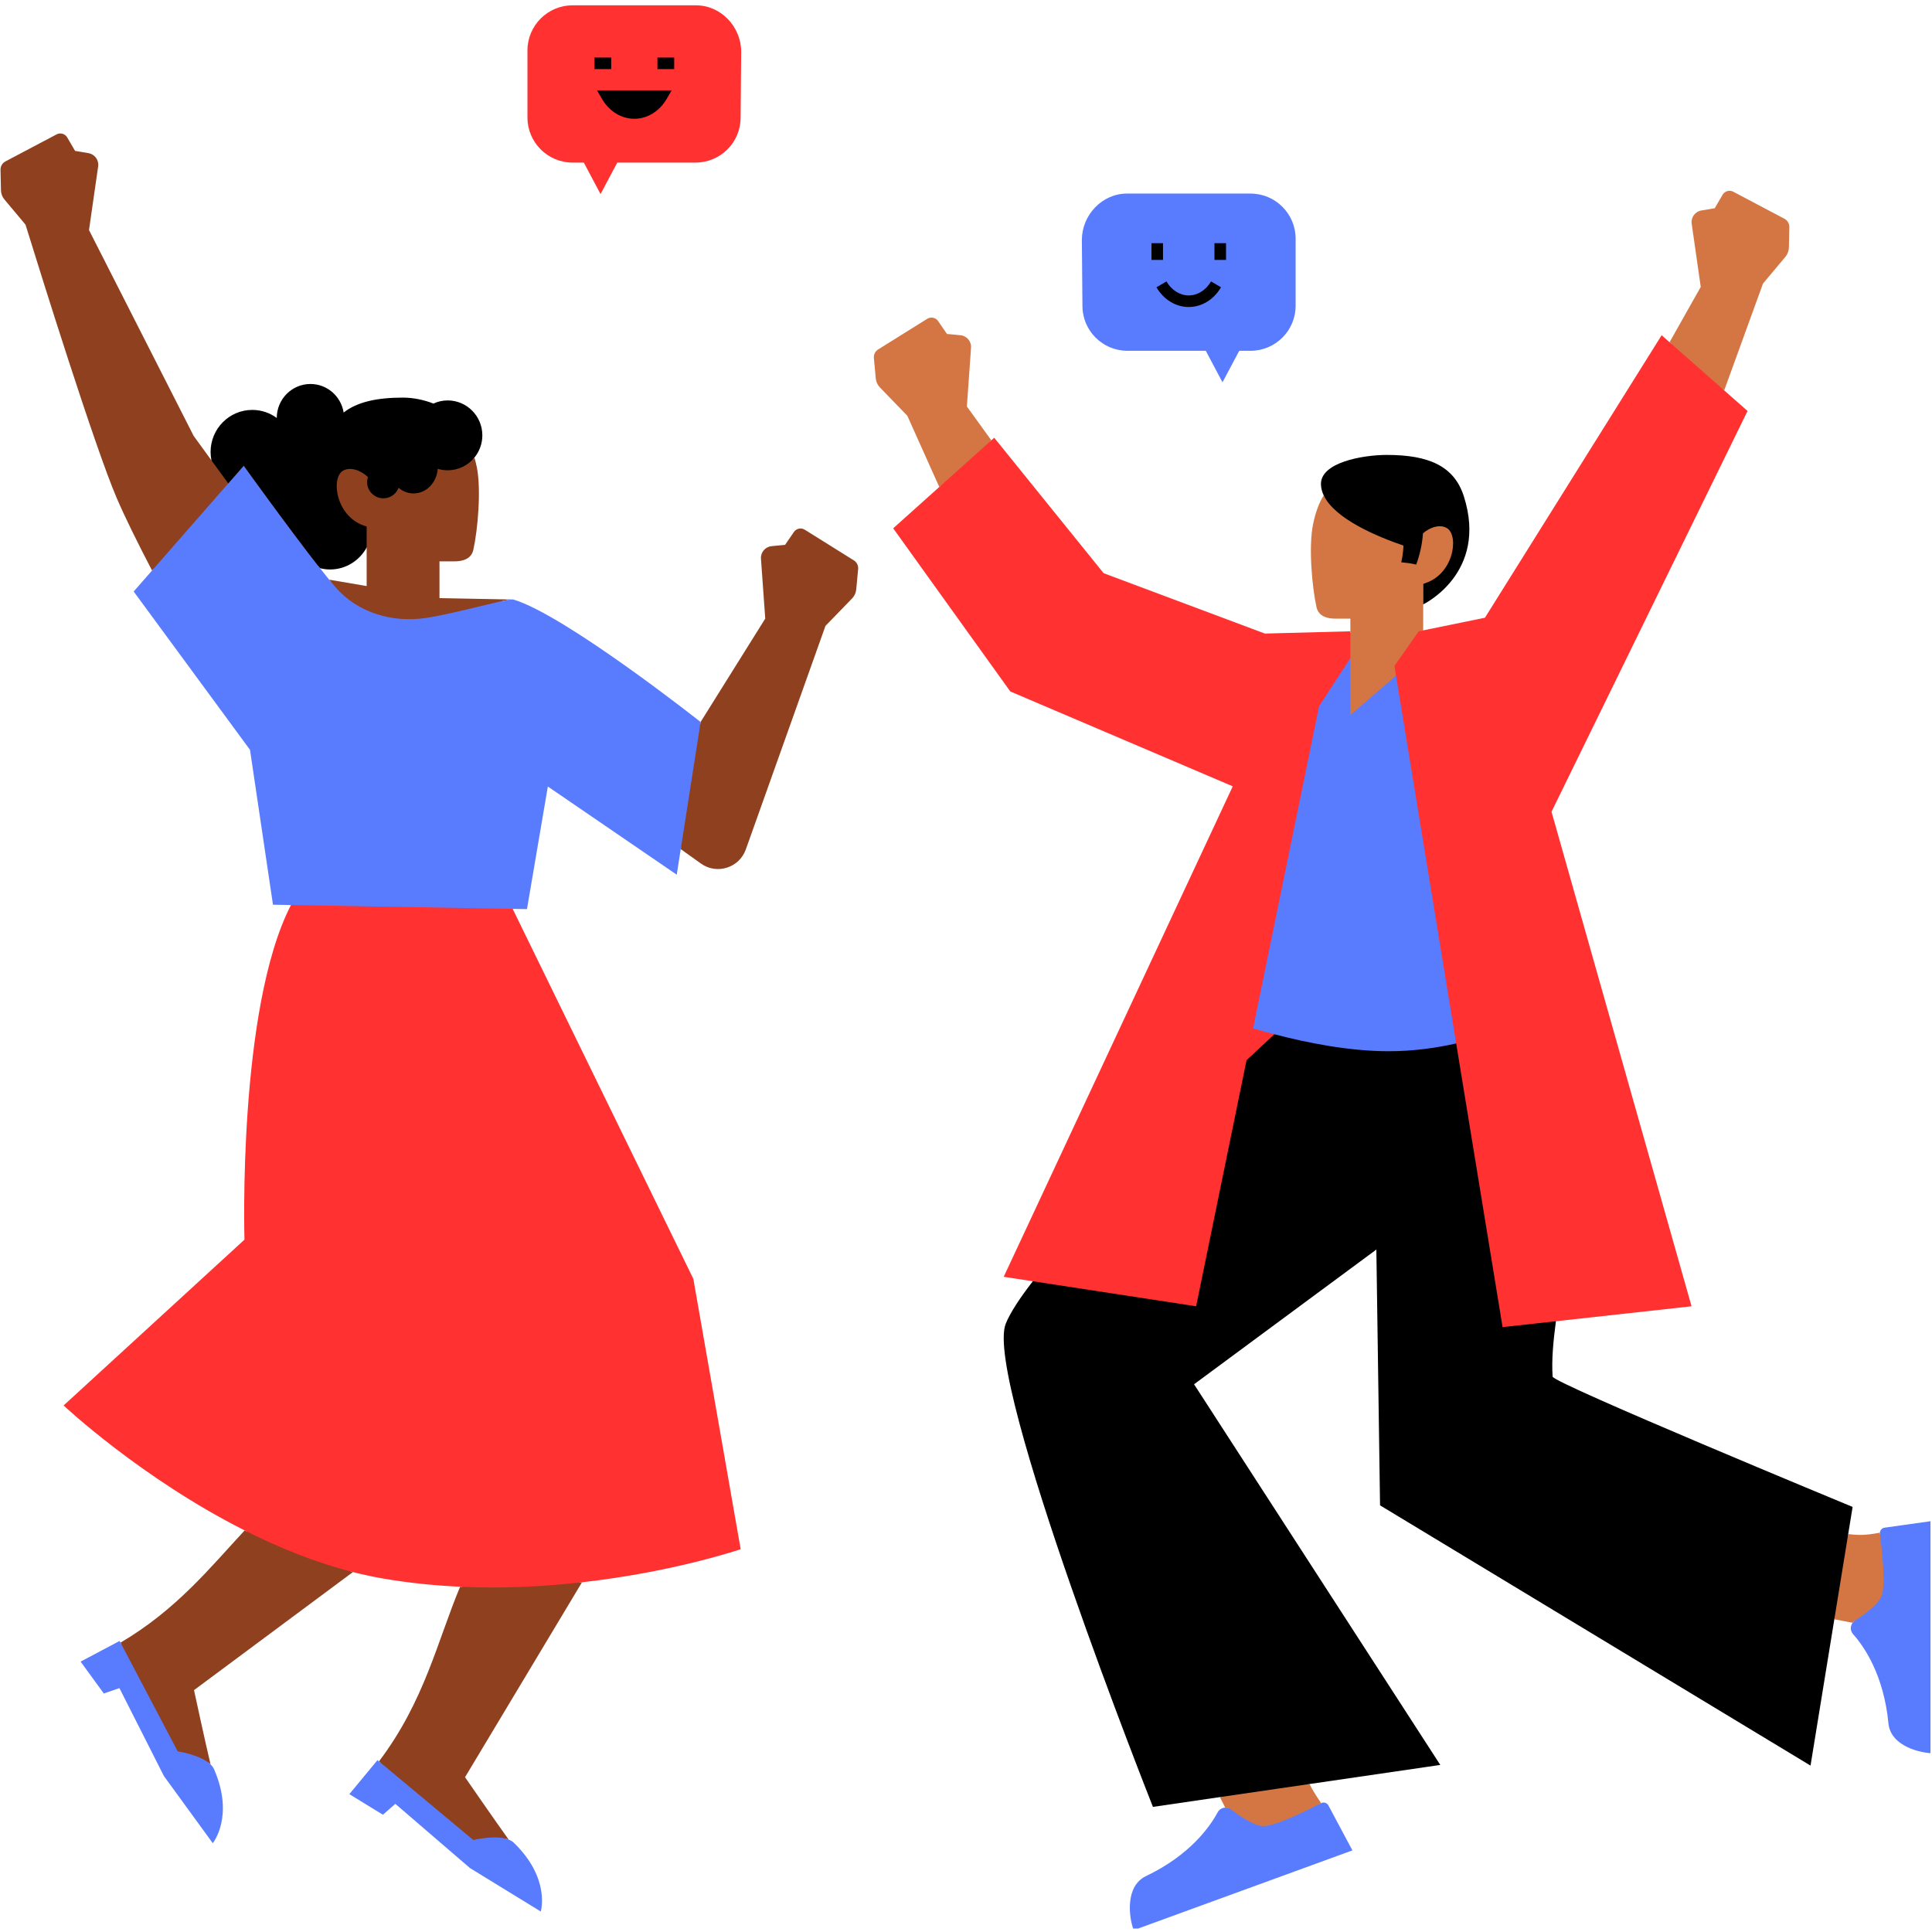 <svg xmlns="http://www.w3.org/2000/svg" xmlns:xlink="http://www.w3.org/1999/xlink" width="300" zoomAndPan="magnify" viewBox="0 0 224.88 225" height="300" preserveAspectRatio="xMidYMid meet" version="1.0"><defs><clipPath id="efacb1c3a5"><path d="M 101 22 L 224.762 22 L 224.762 224.598 L 101 224.598 Z M 101 22 " clip-rule="nonzero"/></clipPath><clipPath id="73515863fe"><path d="M 9 22 L 224.762 22 L 224.762 224.598 L 9 224.598 Z M 9 22 " clip-rule="nonzero"/></clipPath><clipPath id="b37b25dc0b"><path d="M 7 0.469 L 204 0.469 L 204 185 L 7 185 Z M 7 0.469 " clip-rule="nonzero"/></clipPath></defs><g clip-path="url(#efacb1c3a5)"><path fill="#d37643" d="M 225.066 177.344 L 225.062 203.969 C 223.449 203.922 220.324 203.098 220.094 200.688 C 219.543 194.996 217.242 191.652 215.918 190.164 C 215.66 189.871 215.641 189.434 215.875 189.121 L 216.09 188.832 L 215.883 188.793 C 215.812 188.852 215.746 188.914 215.695 188.988 L 213.566 188.578 L 213.602 188.355 L 213.379 188.312 L 210.625 205.254 L 160.883 175.184 L 160.449 145.082 L 138.695 161.156 L 167.297 205.371 L 152.117 207.586 L 152.215 207.801 L 152.449 207.766 C 152.797 208.504 153.277 209.215 153.801 209.992 C 153.801 209.992 153.797 209.992 153.797 209.996 C 153.734 210.027 153.668 210.062 153.602 210.098 C 153.605 210.105 153.609 210.109 153.613 210.117 L 153.727 210.285 L 153.902 210.195 C 153.961 210.164 154.023 210.148 154.09 210.148 C 154.238 210.148 154.375 210.23 154.445 210.359 L 157.121 215.371 L 132.105 224.496 C 131.598 222.965 131.305 219.746 133.488 218.703 C 138.645 216.234 141 212.926 141.941 211.176 C 142.082 210.918 142.34 210.754 142.637 210.742 L 142.984 210.727 L 142.891 210.539 C 142.801 210.523 142.715 210.512 142.625 210.516 L 142.012 209.289 L 142.246 209.258 L 142.141 209.043 L 134.355 210.18 C 133.105 207.012 114.812 160.406 117.281 154.238 C 117.754 153.059 118.805 151.414 120.402 149.352 L 120.637 149.051 L 117.164 148.516 L 143.812 91.457 L 117.746 80.344 L 104.262 61.559 L 109.602 56.77 L 109.508 56.555 L 109.328 56.715 L 105.609 48.422 L 102.414 45.121 C 102.141 44.84 101.973 44.473 101.934 44.082 L 101.711 41.699 C 101.676 41.297 101.867 40.91 102.211 40.695 L 107.926 37.129 C 108.352 36.863 108.91 36.98 109.195 37.395 L 110.219 38.891 L 111.789 39.039 C 112.531 39.109 113.082 39.758 113.027 40.5 L 112.543 47.34 L 115.391 51.281 L 115.223 51.434 L 115.355 51.617 L 115.699 51.305 L 128.332 66.941 L 147.215 74.012 L 157.203 73.742 L 157.203 72.047 L 155.441 72.047 C 154.664 72.047 153.52 71.863 153.262 70.715 C 152.75 68.43 152.316 63.73 152.855 61.078 C 153.125 59.738 153.527 58.605 154.098 57.691 C 154.137 57.77 154.184 57.844 154.227 57.922 C 154.246 57.883 154.27 57.848 154.289 57.812 L 154.355 57.707 L 154.305 57.598 C 154.117 57.203 154.016 56.809 154.004 56.422 C 153.988 55.945 154.172 55.504 154.551 55.113 C 155.902 53.711 159.414 53.203 161.445 53.203 C 166.543 53.203 169.164 54.602 170.207 57.879 C 172.66 65.59 167.324 69.211 165.91 70.012 L 165.91 67.906 C 165.836 67.934 165.766 67.965 165.684 67.984 C 165.684 67.984 165.684 67.984 165.684 67.988 L 165.684 73.418 L 165.457 73.465 L 165.457 73.691 L 173.016 72.145 L 193.504 39.391 L 194.438 40.211 L 194.551 40.008 L 194.375 39.855 L 198.008 33.414 L 196.953 26.059 C 196.848 25.324 197.348 24.637 198.082 24.512 L 199.637 24.25 L 200.551 22.684 C 200.805 22.25 201.352 22.094 201.797 22.328 L 207.754 25.477 C 208.109 25.664 208.332 26.039 208.324 26.441 L 208.273 28.836 C 208.262 29.227 208.121 29.605 207.871 29.906 L 205.258 33.02 L 200.738 45.469 L 200.559 45.309 L 200.477 45.535 L 203.18 47.918 L 180.387 94.516 L 196.648 151.938 L 180.941 153.668 L 180.918 153.844 C 180.637 156 180.395 158.285 180.535 160.34 C 180.551 160.594 180.578 160.945 198.16 168.398 C 206.133 171.777 214.199 175.121 215.445 175.637 L 214.918 178.867 L 215.145 178.887 L 215.18 178.664 C 215.566 178.703 215.949 178.734 216.32 178.75 C 217.188 178.781 217.992 178.66 218.871 178.496 C 218.867 178.539 218.867 178.582 218.875 178.625 C 218.879 178.656 218.883 178.691 218.887 178.723 C 218.895 178.723 218.902 178.723 218.91 178.719 L 219.082 178.688 L 219.094 178.516 C 219.109 178.324 219.25 178.168 219.441 178.141 Z M 225.066 177.344 " fill-opacity="1" fill-rule="nonzero"/></g><path fill="#8f411f" d="M 99.379 65.262 L 93.664 61.691 C 93.238 61.426 92.68 61.543 92.395 61.957 L 91.371 63.453 L 89.801 63.605 C 89.059 63.676 88.512 64.324 88.562 65.066 L 89.059 72.043 L 81.531 84.082 L 81.488 84.34 L 81.391 84.258 C 81.234 84.137 65.684 71.84 59.672 70.039 C 59.66 70.035 59.645 70.035 59.625 70.035 C 59.594 70.035 59.555 70.039 59.492 70.043 L 58.348 70.02 C 58.852 69.91 59.25 69.836 59.496 69.816 L 51.121 69.656 L 51.121 65.375 L 52.883 65.375 C 53.656 65.375 54.805 65.188 55.062 64.043 C 55.574 61.754 56.004 57.059 55.469 54.402 C 55.387 54.012 55.297 53.645 55.195 53.285 C 55.137 53.355 55.074 53.418 55.012 53.484 C 55 53.438 54.992 53.395 54.977 53.348 L 54.945 53.234 L 55.02 53.145 C 55.578 52.461 55.887 51.594 55.887 50.703 C 55.887 48.586 54.18 46.859 52.082 46.859 C 51.539 46.859 51.012 46.977 50.512 47.207 L 50.422 47.246 L 50.332 47.211 C 49.25 46.777 47.992 46.531 46.879 46.531 C 43.723 46.531 41.57 47.066 40.102 48.219 L 39.801 48.453 L 39.742 48.078 C 39.449 46.262 37.914 44.945 36.094 44.945 C 34.059 44.945 32.398 46.621 32.398 48.676 L 32.398 49.121 L 32.039 48.859 C 31.242 48.273 30.301 47.961 29.324 47.961 C 26.77 47.961 24.691 50.059 24.691 52.637 C 24.691 52.945 24.723 53.262 24.785 53.566 L 24.594 53.648 L 24.562 53.609 L 22.496 50.77 L 10.305 26.793 L 11.371 19.383 C 11.477 18.648 10.977 17.961 10.242 17.836 L 8.684 17.574 L 7.77 16.008 C 7.52 15.578 6.969 15.418 6.527 15.652 L 0.566 18.801 C 0.211 18.992 -0.008 19.363 0 19.766 L 0.051 22.16 C 0.059 22.555 0.203 22.93 0.453 23.23 L 2.91 26.16 C 4.707 31.969 10.93 51.914 13.52 57.973 C 14.477 60.207 15.945 63.18 17.648 66.441 L 17.809 66.262 C 17.824 66.285 17.836 66.312 17.852 66.34 L 17.922 66.473 L 15.797 68.902 L 29.27 87.234 L 31.926 105.141 L 34.195 105.18 L 34.031 105.504 C 27.902 117.34 28.629 144.094 28.637 144.363 L 28.641 144.469 L 7.68 163.684 C 9.004 164.891 17.52 172.477 28.531 178.031 L 28.797 178.164 L 28.641 178.336 C 28.57 178.301 28.5 178.266 28.43 178.23 C 24.395 182.582 20.473 187.48 13.973 191.301 L 14.078 191.5 L 13.883 191.613 L 13.777 191.41 L 9.664 193.59 L 12.113 196.957 L 13.961 196.324 L 19.211 206.707 L 24.715 214.266 C 25.227 213.441 26.605 210.594 24.668 206.145 C 24.594 205.977 24.473 205.812 24.305 205.648 L 24.258 205.602 L 24.242 205.539 C 24.219 205.445 24.195 205.348 24.172 205.246 C 24.273 205.324 24.375 205.402 24.461 205.484 C 23.879 203.059 22.535 196.832 22.535 196.832 L 41.043 183.082 C 40.949 183.059 40.859 183.031 40.766 183.008 L 40.996 182.84 L 41.098 182.863 C 42.281 183.164 43.457 183.418 44.598 183.613 C 47.445 184.105 50.453 184.426 53.535 184.566 L 53.855 184.582 L 53.766 184.801 C 53.684 184.797 53.605 184.797 53.523 184.793 C 50.887 191.082 49.383 198.117 44.074 205.129 L 44.246 205.273 L 44.109 205.453 L 43.934 205.305 L 40.965 208.891 L 44.512 211.066 L 45.977 209.777 L 54.797 217.371 L 62.766 222.258 C 62.922 221.297 63.102 218.133 59.621 214.766 C 59.488 214.641 59.32 214.535 59.098 214.449 L 59.039 214.426 L 59 214.371 C 58.945 214.297 58.883 214.215 58.824 214.129 C 58.949 214.16 59.07 214.195 59.18 214.238 C 57.719 212.219 54.098 206.973 54.098 206.973 L 67.715 184.277 C 67.621 184.285 67.527 184.297 67.434 184.305 L 67.578 184.066 L 67.688 184.055 C 77.43 182.957 84.719 180.668 85.945 180.27 L 80.473 149.008 L 59.281 105.617 L 61.125 105.648 L 63.578 91.215 L 78.586 101.484 L 79.055 98.488 L 79.258 98.637 L 79.219 98.887 L 81.559 100.562 C 83.414 101.895 86.027 101.078 86.797 98.926 L 96.074 72.891 L 99.18 69.688 C 99.453 69.406 99.621 69.039 99.656 68.648 L 99.879 66.266 C 99.914 65.863 99.723 65.473 99.379 65.262 Z M 42.641 63.715 L 42.641 68.254 L 38.27 67.504 C 38.348 67.598 38.418 67.684 38.492 67.77 L 38.148 67.711 L 38.098 67.648 C 37.77 67.246 37.406 66.797 37.027 66.309 L 36.621 65.793 L 37.258 65.953 C 37.637 66.047 38.012 66.094 38.375 66.094 C 40.07 66.094 41.629 65.16 42.441 63.656 L 42.641 63.707 Z M 42.641 63.715 " fill-opacity="1" fill-rule="nonzero"/><g clip-path="url(#73515863fe)"><path fill="#597cff" d="M 166.414 75.23 L 177.98 73.504 L 176.402 134.559 L 141.375 134.559 L 145.875 76.699 L 156.199 76.059 L 157.164 76.703 C 157.176 76.703 157.191 76.699 157.203 76.699 L 157.203 83.266 L 162.52 78.691 Z M 142.312 44.523 L 144.262 40.855 L 145.57 40.855 C 148.473 40.855 150.828 38.504 150.828 35.602 L 150.828 27.797 C 150.828 24.895 148.473 22.543 145.57 22.543 L 131.188 22.543 C 128.285 22.543 125.934 25.047 125.934 27.949 L 126 35.617 C 126 38.52 128.352 40.855 131.254 40.855 L 140.367 40.855 Z M 219.406 177.914 C 219.109 177.961 218.891 178.207 218.871 178.496 C 218.867 178.539 218.867 178.582 218.875 178.625 C 219.082 180.211 219.578 184.422 219.09 185.812 C 218.738 186.824 217.109 188.004 215.969 188.727 C 215.855 188.797 215.766 188.887 215.695 188.988 C 215.406 189.375 215.406 189.926 215.75 190.312 C 217.051 191.777 219.324 195.074 219.867 200.707 C 220.125 203.375 223.621 204.195 225.207 204.195 L 225.289 204.195 L 225.289 177.086 Z M 153.801 209.992 C 153.801 209.992 153.797 209.992 153.793 209.996 C 152.375 210.734 148.59 212.641 147.117 212.664 C 146.043 212.68 144.379 211.551 143.309 210.727 C 143.105 210.57 142.863 210.504 142.625 210.516 C 142.27 210.531 141.93 210.723 141.746 211.066 C 140.816 212.793 138.496 216.055 133.391 218.496 C 130.973 219.656 131.398 223.219 131.941 224.707 L 131.969 224.785 L 157.441 215.496 L 154.641 210.25 C 154.477 209.953 154.105 209.836 153.801 209.992 Z M 59.18 214.238 C 57.691 213.645 55.059 214.289 55.059 214.289 L 44.074 205.129 L 43.902 204.984 L 40.625 208.945 L 44.539 211.344 L 45.98 210.074 L 54.68 217.559 L 62.918 222.613 C 62.918 222.613 64.09 218.773 59.777 214.602 C 59.617 214.445 59.41 214.328 59.18 214.238 Z M 24.461 205.484 C 23.305 204.367 20.633 203.961 20.633 203.961 L 13.973 191.301 L 13.871 191.102 L 9.328 193.512 L 12.031 197.223 L 13.848 196.598 L 19.031 206.84 L 24.719 214.656 C 24.719 214.656 27.266 211.551 24.871 206.051 C 24.781 205.844 24.637 205.656 24.461 205.484 Z M 59.73 69.82 C 59.688 69.809 59.605 69.809 59.496 69.816 C 58.23 69.922 52.906 71.445 49.645 71.953 C 45.543 72.598 41.52 71.277 39.023 68.402 C 38.801 68.145 38.543 67.84 38.27 67.504 C 37.941 67.102 37.586 66.656 37.203 66.168 C 33.691 61.699 28.328 54.238 28.328 54.238 L 26.523 56.301 L 17.648 66.441 L 15.508 68.887 L 29.055 87.324 L 31.73 105.363 L 33.828 105.398 L 34.695 137.484 L 58.801 137.484 L 59.645 105.848 L 61.312 105.875 L 63.742 91.598 L 78.754 101.867 L 79.219 98.883 L 81.531 84.082 C 81.523 84.078 65.801 71.641 59.73 69.82 Z M 59.73 69.82 " fill-opacity="1" fill-rule="nonzero"/></g><g clip-path="url(#b37b25dc0b)"><path fill="#ff3131" d="M 180.629 94.535 L 196.938 152.129 L 181.141 153.871 L 179.105 161.141 L 163.387 165.441 L 160.18 141.992 L 136.977 160.242 L 119.18 154.555 L 120.223 149.215 L 116.832 148.695 L 143.508 91.574 L 117.598 80.527 L 103.961 61.527 L 109.328 56.715 L 115.391 51.281 L 115.727 50.98 L 128.469 66.754 L 147.25 73.785 L 157.203 73.52 L 157.203 76.648 L 157.164 76.703 L 153.559 82.246 L 145.875 119.762 C 146.629 119.984 147.465 120.219 148.355 120.453 C 159.168 127.855 169.527 121.52 169.527 121.52 L 162.52 78.691 L 162.336 77.555 L 165.168 73.52 L 165.684 73.414 L 172.875 71.941 L 193.453 39.043 L 194.375 39.855 L 200.738 45.465 L 203.457 47.863 Z M 59.645 105.848 L 33.828 105.398 C 27.602 117.426 28.41 144.371 28.41 144.371 L 7.348 163.68 C 7.348 163.68 16.324 172.125 28.43 178.23 C 32.371 180.219 36.641 181.961 41.043 183.082 C 42.207 183.379 43.379 183.633 44.559 183.836 C 47.578 184.355 50.586 184.656 53.523 184.789 C 58.559 185.023 63.387 184.762 67.715 184.273 C 78.512 183.059 86.199 180.418 86.199 180.418 L 80.688 148.938 Z M 81.004 0.621 L 66.621 0.621 C 63.719 0.621 61.367 2.977 61.367 5.875 L 61.367 13.68 C 61.367 16.582 63.719 18.934 66.621 18.934 L 67.93 18.934 L 69.879 22.602 L 71.828 18.934 L 80.938 18.934 C 83.84 18.934 86.191 16.598 86.191 13.695 L 86.258 6.027 C 86.258 3.125 83.906 0.621 81.004 0.621 Z M 81.004 0.621 " fill-opacity="1" fill-rule="nonzero"/></g><path fill="#000000" d="M 134.621 33.457 L 135.785 32.777 C 136.379 33.797 137.352 34.406 138.379 34.406 C 139.41 34.406 140.379 33.797 140.977 32.777 L 142.137 33.457 C 141.297 34.895 139.895 35.754 138.379 35.754 C 136.867 35.754 135.461 34.895 134.621 33.457 Z M 142.723 28.32 L 141.375 28.32 L 141.375 30.27 L 142.723 30.27 Z M 135.383 28.32 L 134.039 28.32 L 134.039 30.27 L 135.383 30.27 Z M 180.758 160.324 C 180.625 158.391 180.832 156.23 181.141 153.871 L 174.93 154.555 L 169.527 121.52 C 167.234 122.039 164.547 122.426 161.652 122.426 C 157.082 122.426 152.18 121.453 148.355 120.449 C 147.473 121.266 146.371 122.289 145.113 123.469 L 139.242 152.129 L 120.223 149.215 C 118.699 151.18 117.582 152.883 117.07 154.156 C 114.465 160.664 134.211 210.43 134.211 210.43 L 142.012 209.289 L 152.449 207.766 L 167.676 205.543 L 139 161.211 L 160.23 145.523 L 160.66 175.312 L 210.793 205.621 L 213.566 188.578 L 215.18 178.664 L 215.695 175.496 C 215.695 175.496 180.809 161.07 180.758 160.324 Z M 163.391 63.539 C 163.371 63.945 163.332 64.355 163.27 64.754 C 163.234 65 163.18 65.242 163.129 65.484 C 163.711 65.539 164.309 65.609 164.871 65.754 C 165.301 64.586 165.57 63.355 165.66 62.109 C 166.535 61.355 167.688 61.035 168.461 61.512 C 169.891 62.391 169.246 67.023 165.684 67.984 L 165.684 70.387 C 165.684 70.387 173.273 66.77 170.422 57.809 C 169.285 54.242 166.285 52.98 161.441 52.98 C 158.664 52.98 153.688 53.848 153.777 56.43 C 153.793 56.867 153.906 57.285 154.098 57.691 C 155.406 60.453 160.402 62.52 163.391 63.539 Z M 52.078 46.633 C 51.484 46.633 50.922 46.766 50.414 47 C 49.281 46.547 47.996 46.305 46.879 46.305 C 43.852 46.305 41.543 46.801 39.961 48.043 C 39.66 46.16 38.047 44.719 36.094 44.719 C 33.93 44.719 32.172 46.492 32.172 48.676 C 31.371 48.086 30.387 47.738 29.32 47.738 C 26.641 47.738 24.465 49.93 24.465 52.637 C 24.465 52.969 24.5 53.293 24.562 53.609 L 26.523 56.301 L 28.328 54.238 C 28.328 54.238 33.691 61.699 37.203 66.168 C 37.578 66.266 37.969 66.32 38.375 66.32 C 40.215 66.32 41.816 65.285 42.641 63.762 L 42.641 61.312 C 39.078 60.352 38.434 55.715 39.859 54.836 C 40.676 54.336 41.906 54.719 42.793 55.559 C 42.734 55.742 42.691 55.934 42.691 56.137 C 42.691 57.184 43.543 58.035 44.59 58.035 C 45.402 58.035 46.09 57.523 46.359 56.805 C 46.84 57.219 47.441 57.465 48.102 57.465 C 49.59 57.465 50.809 56.199 50.918 54.598 C 51.285 54.711 51.676 54.773 52.078 54.77 C 53.336 54.77 54.453 54.191 55.195 53.285 C 55.766 52.582 56.113 51.684 56.113 50.703 C 56.113 48.457 54.305 46.633 52.078 46.633 Z M 70.055 11.535 C 70.895 12.973 72.301 13.832 73.812 13.832 C 75.324 13.832 76.73 12.973 77.57 11.535 L 78.16 10.523 L 69.465 10.523 Z M 76.504 8.047 L 78.457 8.047 L 78.457 6.699 L 76.504 6.699 Z M 71.121 6.699 L 69.168 6.699 L 69.168 8.047 L 71.121 8.047 Z M 71.121 6.699 " fill-opacity="1" fill-rule="nonzero"/></svg>